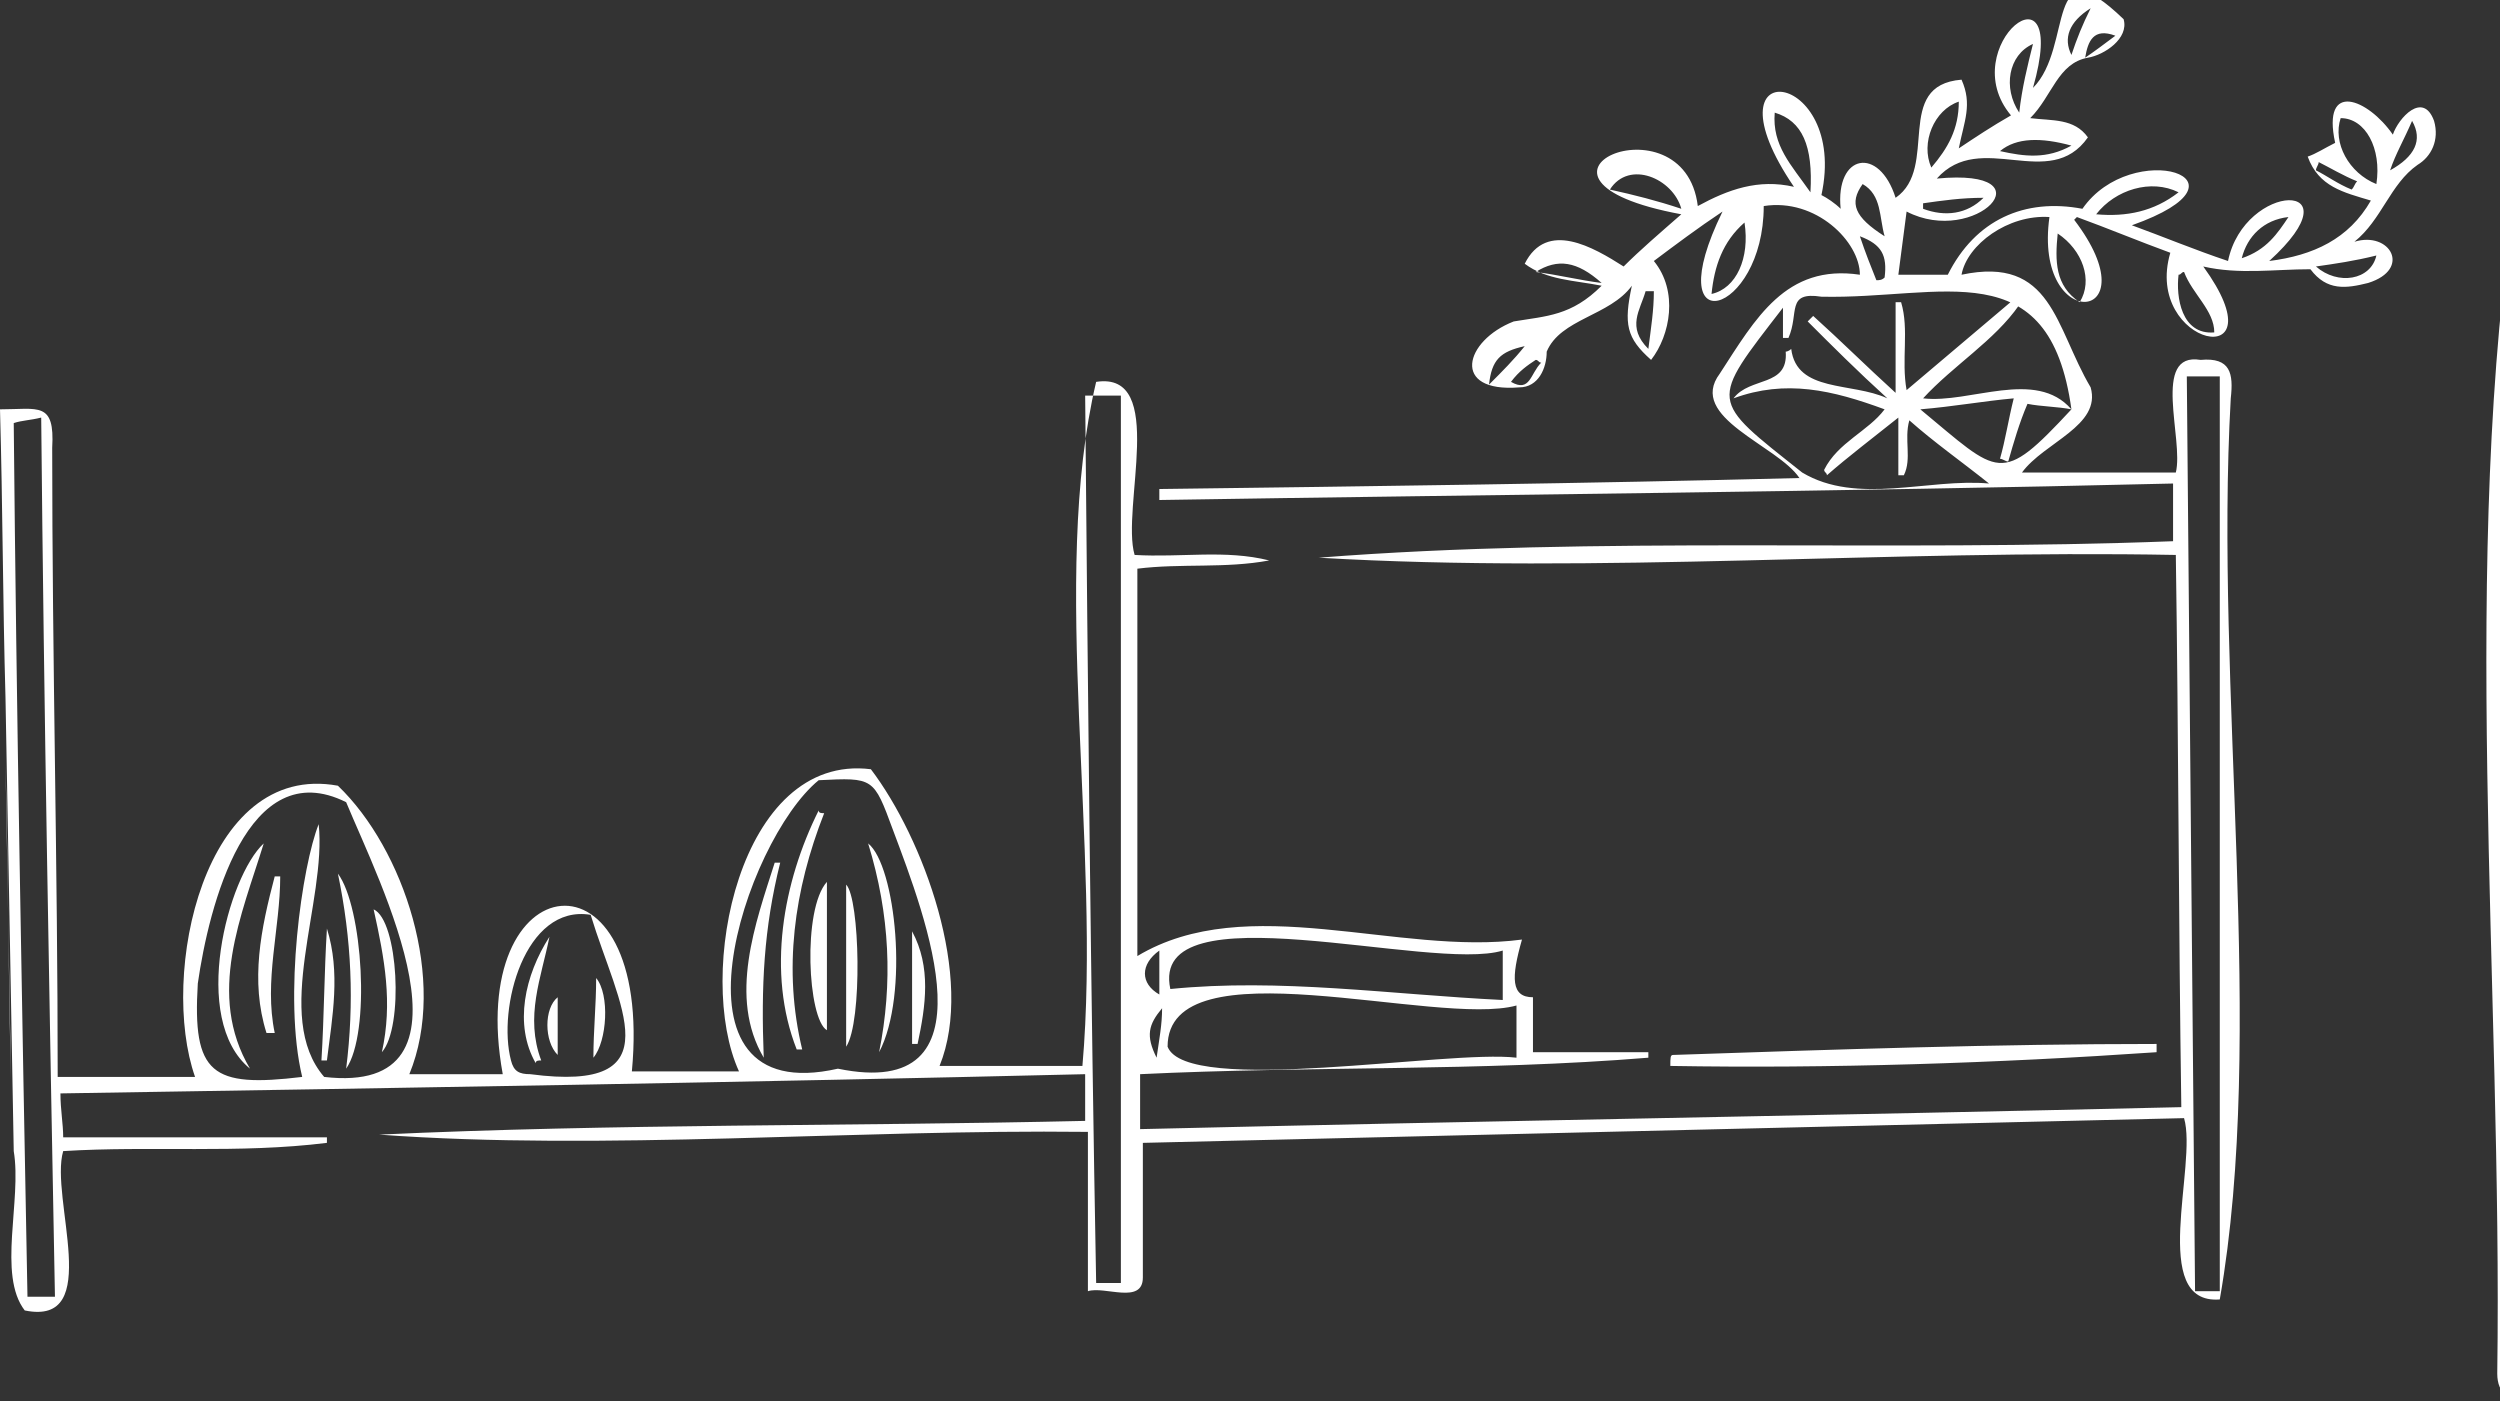 <?xml version="1.0" encoding="utf-8"?>
<!-- Generator: Adobe Illustrator 26.5.0, SVG Export Plug-In . SVG Version: 6.00 Build 0)  -->
<svg version="1.1" id="圖層_1" xmlns="http://www.w3.org/2000/svg" xmlns:xlink="http://www.w3.org/1999/xlink" x="0px" y="0px"
	 viewBox="0 0 91 51" style="enable-background:new 0 0 91 51;" xml:space="preserve">
<rect x="0" y="0" width="91" height="51" fill="#333333" stroke="none"/>
<style type="text/css">
	.st0{fill:#FFFFFF;}
</style>
<path class="st0" d="M0.2,25.4C0.1,21.9,0.1,18.4,0,14.9c1.4,0,2-0.3,1.9,1.4C1.9,24,2.1,31.6,2.1,39.2h5
	c-1.3-3.7,0.3-11.5,5.2-10.6c2.4,2.3,4,7.1,2.6,10.5h3.4c-1.4-7.7,5.5-8.6,4.7-0.1h3.9c-1.6-3.5,0-11.6,4.8-11
	c1.9,2.5,3.8,7.6,2.5,10.8h5.2c0.7-8-1.2-17.7,0.5-24.9c2.6-0.4,0.9,4.6,1.4,6.3c1.7,0.1,3.3-0.2,4.9,0.2c-1.6,0.3-3.2,0.1-4.8,0.3
	v14.1c4-2.4,9.5,0,14-0.6c-0.4,1.4-0.4,2.1,0.4,2.1v2H60c0,0.1,0,0.1,0,0.2c-6.1,0.5-12.3,0.3-18.5,0.6v2
	c12.6-0.3,25.2-0.5,37.9-0.8c-0.1-6.7-0.1-13.4-0.2-20.1c-10.4-0.2-21,0.7-31.2,0.1c10.2-0.8,20.8-0.2,31.1-0.6v-2.1
	c-12.3,0.3-24.6,0.4-36.9,0.6c0-0.1,0-0.3,0-0.4c7.7-0.1,15.5-0.2,23.3-0.4c-0.8-1.2-4.1-2.2-2.9-3.8c1.3-2,2.4-4,5.1-3.6
	c0-1.2-1.6-2.8-3.5-2.5c0,4-3.9,5.1-1.5,0.2c-0.9,0.6-1.7,1.2-2.5,1.8c0.9,1.1,0.6,2.7-0.1,3.6c-0.9-0.8-1-1.3-0.7-2.7
	c-0.8,1.1-2.6,1.2-3.1,2.4c0,0.6-0.3,1.3-1,1.3c-2.5,0.2-2-1.7-0.2-2.4c1.2-0.2,2.1-0.2,3.2-1.3c-1-0.2-2-0.2-2.8-0.8
	c0.8-1.6,2.5-0.6,3.6,0.1c0.6-0.6,1.3-1.2,2.1-1.9c-7-1.3,0.1-4.4,0.6-0.3c1.1-0.6,2.2-1,3.5-0.7c-3.4-5,2-4.3,1,0.3
	c0.2,0.1,0.5,0.3,0.7,0.5c-0.2-2,1.4-2.3,2-0.4c1.6-1.1-0.1-4.1,2.4-4.3c0.4,0.9,0.1,1.5-0.1,2.5c0.6-0.4,1.2-0.8,1.9-1.2
	c-2.1-2.5,2.2-5.9,0.8-1c1.5-1.5,0.4-5.3,3.3-2.5c0.2,0.7-0.7,1.3-1.3,1.4c-1.1,0.2-1.3,1.4-2.1,2.2c0.8,0.1,1.6,0,2.1,0.7
	c-1.4,2-3.9-0.3-5.5,1.5c4.2-0.4,1.4,2.5-1.1,1.2c-0.1,0.8-0.2,1.5-0.3,2.3h1.8c1-2,2.8-2.8,4.9-2.4c1.8-2.6,6.6-1.1,1.8,0.6
	c1.1,0.4,2.3,0.9,3.5,1.3c0.6-2.9,4.8-3,1.5,0c1.6-0.2,2.9-0.8,3.7-2.2c-1-0.3-1.9-0.5-2.3-1.6c0.3-0.1,0.6-0.3,1-0.5
	c-0.5-2.3,1.2-1.6,2.1-0.3c0.2-0.6,1.1-1.6,1.5-0.5c0.2,0.7-0.1,1.3-0.6,1.6c-1,0.7-1.3,2-2.3,2.8c1.3-0.4,2.1,1,0.5,1.5
	c-0.8,0.2-1.5,0.3-2.1-0.5c-1.3,0-2.6,0.2-3.9-0.1c2.9,4-2.2,2.9-1.2-0.5c-1.1-0.4-2.3-0.9-3.4-1.3c0,0-0.1,0.1-0.1,0.1
	c2.9,3.8-1.5,4.2-0.9-0.1c-1.5-0.1-3,1-3.2,2.1c3.3-0.7,3.4,1.9,4.7,4.1c0.4,1.4-1.7,2-2.5,3.1h5.6c0.3-1.2-0.9-4.4,0.9-4.1
	c1.1-0.1,1.2,0.5,1.1,1.4c-0.6,10.6,1.3,23.1-0.4,32.8c-2.6,0.2-0.8-4.9-1.3-6.6c-12.7,0.3-25.3,0.6-37.9,0.9c0,1.7,0,3.3,0,4.9
	c0,1-1.4,0.3-2,0.5v-5.8c-8.5-0.1-17.6,0.7-25.8,0.1c8.6-0.4,17.1-0.3,25.7-0.5v-1.7C27,39.4,14.7,39.6,2.2,39.8
	c0,0.6,0.1,1.1,0.1,1.6h9.6c0,0.1,0,0.1,0,0.2c-3.2,0.4-6.4,0.1-9.6,0.3c-0.5,1.7,1.5,6.4-1.4,5.8c-1-1.3-0.1-4-0.4-5.8 M0.2,27.4
	v-1.7V27.4z M75.4,14.9c-0.8-5.8-4.7-4-9.1-4.1c-1.3-0.2-0.8,0.6-1.2,1.5c-0.1,0-0.1,0-0.2,0v-1.1c-2.7,3.5-2.7,3.3,0.7,6
	c2,1.2,4.6,0.2,6.8,0.4c-1-0.8-2-1.5-2.9-2.3c-0.2,0.7,0.1,1.4-0.2,2c-0.1,0-0.1,0-0.2,0v-2.1c-1,0.8-1.8,1.4-2.6,2.1
	c0-0.1-0.1-0.1-0.1-0.2c0.5-1,1.6-1.4,2.2-2.2c-1.9-0.7-3.6-1.1-5.5-0.4c0.6-0.8,2-0.4,1.9-1.7c0,0,0.1,0,0.2-0.1
	c0.2,1.6,2.2,1.2,3.5,1.8c-1.1-1-2-1.9-2.9-2.8c0.1-0.1,0.2-0.2,0.2-0.2c1,0.9,1.9,1.8,3,2.8V11c0.1,0,0.1,0,0.2,0
	c0.3,1,0,2.1,0.2,3.2c1.3-1.1,2.6-2.2,3.9-3.3c0.1,0.1,0.1,0.1,0.2,0.2c-0.9,1.3-2.4,2.2-3.5,3.4C71.7,14.7,74.1,13.4,75.4,14.9
	c-0.5-0.1-1.1-0.1-1.6-0.2c-0.3,0.7-0.5,1.4-0.7,2.1c-0.1,0-0.2-0.1-0.3-0.1c0.2-0.7,0.3-1.4,0.5-2.2c-1.1,0.1-2.2,0.3-3.4,0.4
	C72.8,17.3,72.8,17.7,75.4,14.9z M0.4,39.3c-0.1-3.8-0.1-7.6-0.2-11.5L0.4,39.3z M11.6,30c0.3,2.8-1.7,7,0.2,9.2c6,0.7,2-7.1,0.8-10
	c-3.6-1.8-5,3.8-5.4,6.6C7,39.1,7.7,39.6,11,39.2C10.3,36.3,11,31.5,11.6,30L11.6,30z M30.5,38.9L30.5,38.9c5.8,1.2,3.2-5.5,2-8.7
	c-0.7-1.9-0.7-1.9-2.7-1.8C27.1,30.6,23.9,40.4,30.5,38.9L30.5,38.9z M80.8,47V13.7h-1.2c0.1,11.1,0.2,22.2,0.3,33.3H80.8z
	 M40.8,46.6V14.4h-1.3c0.1,10.8,0.2,21.5,0.4,32.3H40.8L40.8,46.6z M2,47.2C1.8,36.6,1.6,25.9,1.5,15.2c-0.4,0.1-0.7,0.1-1,0.2
	C0.6,26,0.8,36.6,1,47.2L2,47.2L2,47.2z M55.2,36.6c-2.9,0.8-12.7-2.3-12.7,1.5c0.7,1.8,10.2,0.1,12.7,0.4L55.2,36.6L55.2,36.6z
	 M54.7,36.4v-1.8c-2.6,0.8-12.9-2.3-12.1,1.4C46.6,35.6,50.6,36.2,54.7,36.4z M21.5,33.3c-2.4-0.4-3.4,3.4-2.9,5.3
	c0.1,0.4,0.3,0.5,0.7,0.5C24.6,39.8,22.5,36.6,21.5,33.3z M86.5,6.7c0.2-1.3-0.4-2.4-1.3-2.4C84.9,5.2,85.5,6.3,86.5,6.7z M79.3,7
	c-1-0.5-2.3-0.1-3,0.8C77.4,7.9,78.4,7.7,79.3,7z M65.9,7c0.1-1.7-0.3-2.6-1.3-2.9C64.5,5.3,65.2,6,65.9,7z M62.3,10.7
	c0.9-0.2,1.4-1.3,1.2-2.6C62.7,8.8,62.4,9.7,62.3,10.7z M75.7,11c0.5-0.8,0.1-1.9-0.8-2.5C74.8,9.5,74.8,10.4,75.7,11z M61.2,7.6
	c-0.3-1.1-1.9-1.8-2.6-0.7C59.5,7.1,60.3,7.3,61.2,7.6z M71.3,3.7c-0.9,0.3-1.4,1.5-1,2.4C70.9,5.4,71.3,4.7,71.3,3.7z M79.5,9.9
	c-0.1,0-0.1,0.1-0.2,0.1c-0.1,0.8,0.1,2.2,1.3,2.1C80.6,11.3,79.8,10.7,79.5,9.9L79.5,9.9z M68.6,8.6c-0.2-0.7-0.1-1.5-0.8-1.9
	C67.3,7.4,67.5,7.9,68.6,8.6z M74,1.6c-0.9,0.4-1.1,1.6-0.5,2.5C73.6,3.2,73.8,2.4,74,1.6z M84.3,9.7c0.8,0.7,2,0.5,2.2-0.4
	C85.7,9.5,85,9.6,84.3,9.7z M75.4,5.3c-1.1-0.3-2-0.3-2.6,0.2C73.7,5.7,74.5,5.8,75.4,5.3z M83.3,7.9c-0.9,0.1-1.5,0.7-1.7,1.5
	C82.5,9.1,82.9,8.5,83.3,7.9z M60.2,10.6c-0.1,0-0.2,0-0.3,0c-0.2,0.7-0.7,1.3,0.1,2.1C60.1,11.9,60.2,11.3,60.2,10.6z M70,7.4
	c0,0.1,0,0.1,0,0.2c0.8,0.3,1.6,0.2,2.2-0.4C71.4,7.2,70.7,7.3,70,7.4z M55.9,9.9c0.8,0.1,1.6,0.3,2.4,0.4
	C57.4,9.5,56.7,9.4,55.9,9.9z M87,6.2c0.9-0.5,1.2-1.1,0.8-1.8C87.5,5.1,87.2,5.6,87,6.2z M67.7,8.6c0.2,0.6,0.4,1.1,0.6,1.6
	c0.1,0,0.2,0,0.3-0.1C68.7,9.3,68.5,8.9,67.7,8.6L67.7,8.6z M42.2,36.2v-1.6C41.5,35.1,41.5,35.8,42.2,36.2z M76.1,0.3
	c-0.8,0.5-1,1.1-0.7,1.7C75.6,1.4,75.8,0.9,76.1,0.3z M54.2,14c0.5-0.5,0.9-0.9,1.3-1.4C54.6,12.8,54.3,13.1,54.2,14z M85.6,6.9
	c0.1-0.1,0.1-0.2,0.2-0.3c-0.5-0.2-1-0.5-1.4-0.7c0,0.1-0.1,0.2-0.1,0.3C84.7,6.4,85.1,6.7,85.6,6.9L85.6,6.9z M42.1,38.5
	c0.1-0.7,0.2-1.2,0.2-1.8C41.8,37.3,41.7,37.7,42.1,38.5z M75.9,2.1c0.3-0.2,0.7-0.5,1.1-0.8C76.2,1,76,1.5,75.9,2.1z M55,13.9
	c0.7,0.4,0.7-0.3,1.1-0.7c-0.1,0-0.1-0.1-0.2-0.1C55.6,13.3,55.3,13.5,55,13.9z M133.4,19.9c-0.1-4.5-0.2-8.9-0.1-13.5
	c-14,0.1-27.9-0.3-41.9,0.9c-0.2,14.5-0.5,28.8,0,43.2c13.9-0.3,27.8-0.4,41.7-0.5c0.9-9.3-0.3-18.8,0.5-28c0,3.5,2,29.8-1.3,28.7
	c-12.9,0.1-25.7,0.1-38.5,0.4c-1-0.1-2.9,0.4-2.9-1.1c0.2-14.1-1.4-29.8,0.7-43.2c13.7-1,27.6-1,41.3-0.9c2.2,2.4,0.5,10.4,0.8,14
	C133.6,19.9,133.5,19.8,133.4,19.9z M60.9,38.4c5.9-0.2,11.8-0.4,17.6-0.4c0,0.1,0,0.2,0,0.3c-5.8,0.4-11.9,0.6-17.7,0.5
	C60.8,38.5,60.8,38.4,60.9,38.4L60.9,38.4z M9.1,38.9c-2.2-1.8-0.8-7,0.5-8.2C8.8,33.3,7.5,36.2,9.1,38.9L9.1,38.9z M12.3,31.8
	c0.9,1.2,1.2,5.8,0.3,7.1C12.9,36.5,12.8,34.2,12.3,31.8z M9.7,37.6c-0.6-1.9-0.2-3.8,0.3-5.7c0.1,0,0.1,0,0.2,0
	c0,1.9-0.6,3.8-0.2,5.7C9.8,37.6,9.8,37.6,9.7,37.6L9.7,37.6z M13.9,38.3c0.4-1.8,0.1-3.4-0.3-5.2C14.5,33.5,14.7,37.4,13.9,38.3z
	 M11.7,38.6c0.1-1.6,0.1-3.2,0.2-4.8c0.5,1.6,0.2,3.2,0,4.8C11.8,38.6,11.7,38.6,11.7,38.6z M30,29.6c-1.1,2.8-1.5,5.7-0.8,8.6
	c-0.1,0-0.1,0-0.2,0c-1.1-2.8-0.5-6.1,0.8-8.7C29.8,29.6,29.9,29.6,30,29.6z M28.4,31.4c-0.6,2.4-0.7,4.5-0.6,7.1
	c-1.3-2.2-0.3-4.9,0.4-7.1C28.3,31.4,28.3,31.4,28.4,31.4L28.4,31.4z M32,38.3c0.5-2.5,0.4-5-0.4-7.6C32.6,31.5,33.1,36.2,32,38.3z
	 M30.1,32.1v5.4C29.4,37.1,29.2,33.1,30.1,32.1z M30.8,32.2c0.5,0.5,0.6,5,0,5.9V32.2z M33.2,38v-4.1c0.7,1.3,0.5,2.7,0.2,4.1
	C33.3,38,33.2,38,33.2,38L33.2,38z M20,34.1c-0.3,1.5-0.9,2.9-0.3,4.5c-0.1,0-0.2,0-0.2,0.1C18.7,37.3,19.1,35.5,20,34.1z
	 M21.6,38.5c0-1,0.1-1.9,0.1-2.9C22.2,36.2,22.1,37.9,21.6,38.5z M20.3,36.3v2.1C19.8,37.9,19.8,36.7,20.3,36.3z"/>
</svg>
